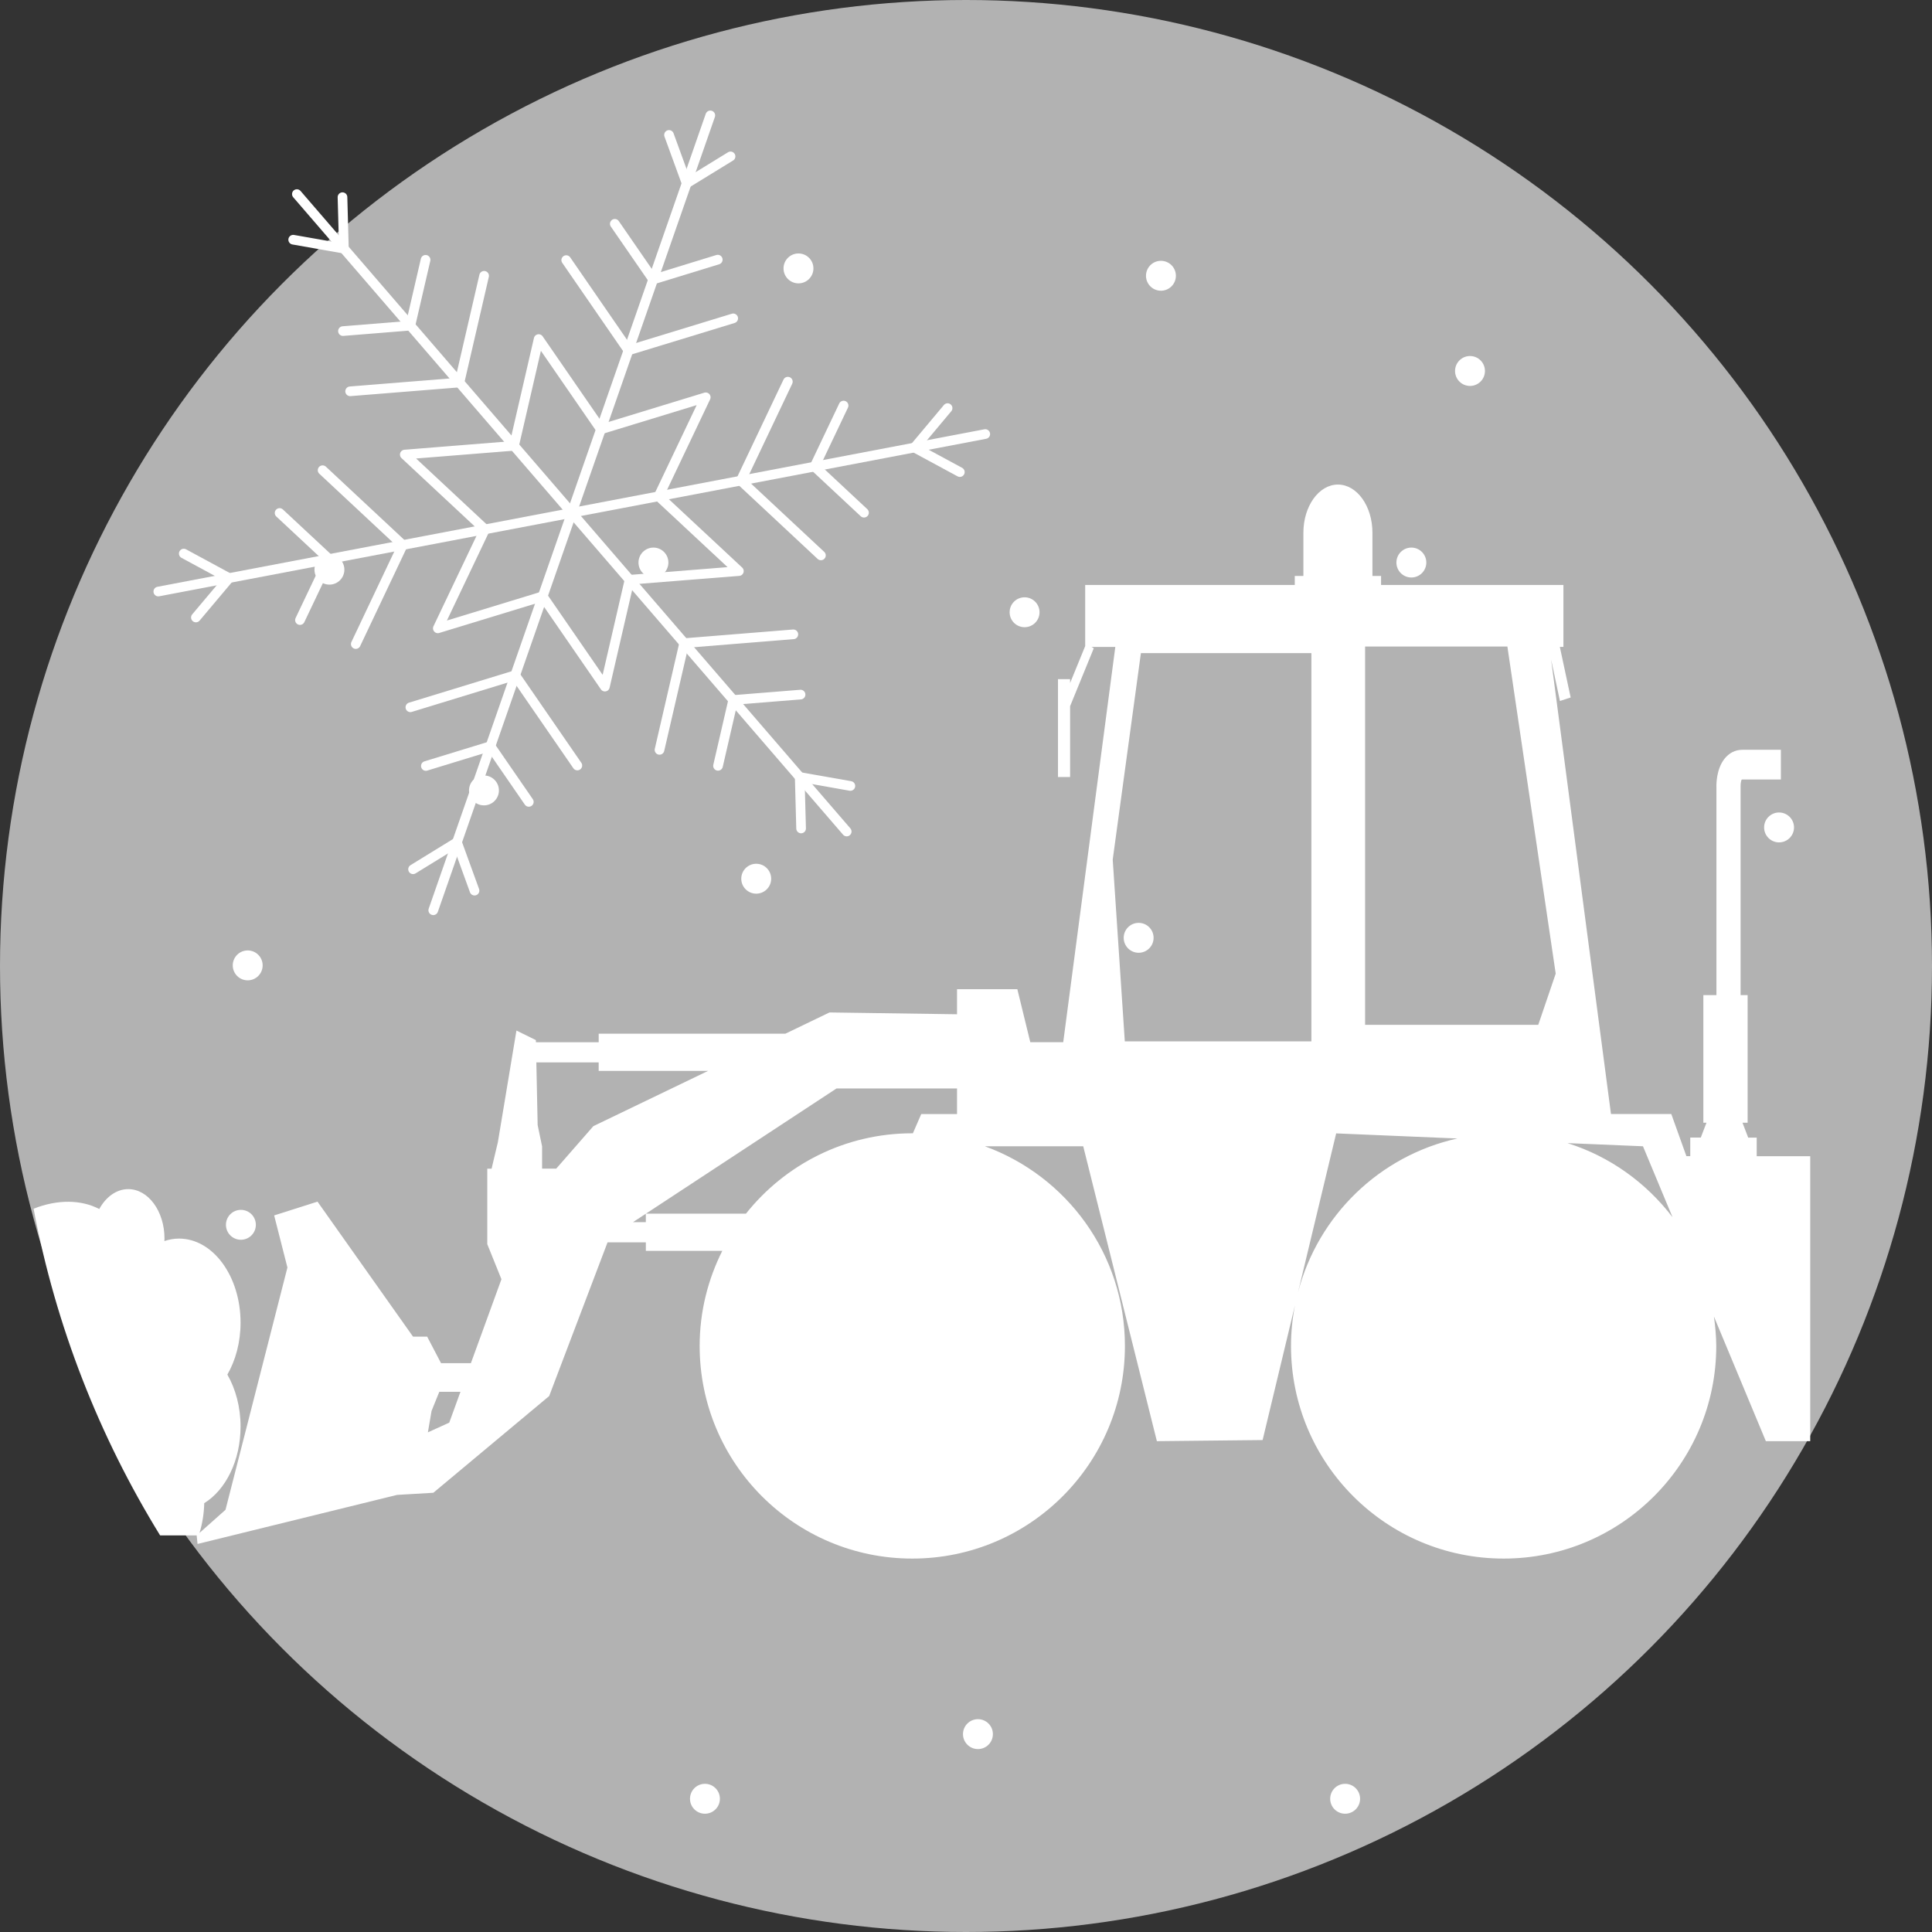 <?xml version="1.0" encoding="utf-8"?>
<!-- Generator: Adobe Illustrator 17.0.0, SVG Export Plug-In . SVG Version: 6.00 Build 0)  -->
<!DOCTYPE svg PUBLIC "-//W3C//DTD SVG 1.1//EN" "http://www.w3.org/Graphics/SVG/1.1/DTD/svg11.dtd">
<svg version="1.1" id="Ebene_1" xmlns="http://www.w3.org/2000/svg" xmlns:xlink="http://www.w3.org/1999/xlink" x="0px" y="0px"
	 width="100px" height="100px" viewBox="0 0 100 100" enable-background="new 0 0 100 100" xml:space="preserve">
<rect x="0" y="0" width="100" height="100" fill="#333333" stroke="none"/>
<circle fill="#B2B2B2" cx="50" cy="50" r="50"/>
<g>
	<circle fill="#FFFFFF" cx="17.051" cy="29.486" r="0.774"/>
	<circle fill="#FFFFFF" cx="76.087" cy="19.202" r="0.774"/>
	<circle fill="#FFFFFF" cx="53.032" cy="31.69" r="0.774"/>
	<circle fill="#FFFFFF" cx="58.936" cy="48.541" r="0.774"/>
	<circle fill="#FFFFFF" cx="73.052" cy="29.117" r="0.774"/>
	<circle fill="#FFFFFF" cx="25.05" cy="40.912" r="0.774"/>
	<circle fill="#FFFFFF" cx="33.822" cy="29.117" r="0.774"/>
	<circle fill="#FFFFFF" cx="41.329" cy="13.893" r="0.774"/>
	<circle fill="#FFFFFF" cx="60.09" cy="14.274" r="0.774"/>
	<circle fill="#FFFFFF" cx="12.821" cy="49.968" r="0.774"/>
	<circle fill="#FFFFFF" cx="31.923" cy="59.544" r="0.774"/>
	<circle fill="#FFFFFF" cx="92.084" cy="42.828" r="0.774"/>
	<circle fill="#FFFFFF" cx="12.469" cy="63.396" r="0.774"/>
	<circle fill="#FFFFFF" cx="39.142" cy="45.482" r="0.774"/>
	<circle fill="#FFFFFF" cx="50.618" cy="89.758" r="0.774"/>
	<circle fill="#FFFFFF" cx="69.624" cy="93.104" r="0.774"/>
	<circle fill="#FFFFFF" cx="36.488" cy="93.104" r="0.774"/>
</g>
<g>
	<polygon fill="none" stroke="#FFFFFF" stroke-width="0.5" stroke-linecap="round" stroke-linejoin="round" points="26.606,23.075 
		27.881,17.55 31.104,22.222 36.529,20.564 34.091,25.688 38.244,29.559 32.586,30.009 31.309,35.539 28.088,30.866 22.662,32.523 
		25.101,27.4 20.952,23.528 	"/>
	<g>
		<polyline fill="none" stroke="#FFFFFF" stroke-width="0.5" stroke-linecap="round" stroke-linejoin="round" points="
			18.123,20.254 23.781,19.799 25.058,14.275 		"/>
		
			<line fill="none" stroke="#FFFFFF" stroke-width="0.5" stroke-linecap="round" stroke-linejoin="round" x1="15.366" y1="10.046" x2="29.597" y2="26.544"/>
		<polyline fill="none" stroke="#FFFFFF" stroke-width="0.5" stroke-linecap="round" stroke-linejoin="round" points="
			17.752,17.137 21.239,16.856 22.028,13.448 		"/>
		<polyline fill="none" stroke="#FFFFFF" stroke-width="0.5" stroke-linecap="round" stroke-linejoin="round" points="
			15.176,12.407 17.8,12.869 17.727,10.206 		"/>
	</g>
	<g>
		<polyline fill="none" stroke="#FFFFFF" stroke-width="0.5" stroke-linecap="round" stroke-linejoin="round" points="
			18.415,33.336 20.845,28.209 16.698,24.338 		"/>
		
			<line fill="none" stroke="#FFFFFF" stroke-width="0.5" stroke-linecap="round" stroke-linejoin="round" x1="8.194" y1="30.618" x2="29.597" y2="26.544"/>
		<polyline fill="none" stroke="#FFFFFF" stroke-width="0.5" stroke-linecap="round" stroke-linejoin="round" points="
			15.526,32.095 17.029,28.936 14.472,26.552 		"/>
		<polyline fill="none" stroke="#FFFFFF" stroke-width="0.5" stroke-linecap="round" stroke-linejoin="round" points="10.14,31.961 
			11.856,29.922 9.512,28.653 		"/>
	</g>
	<g>
		<polyline fill="none" stroke="#FFFFFF" stroke-width="0.5" stroke-linecap="round" stroke-linejoin="round" points="
			29.883,39.623 26.662,34.95 21.241,36.609 		"/>
		
			<line fill="none" stroke="#FFFFFF" stroke-width="0.5" stroke-linecap="round" stroke-linejoin="round" x1="22.426" y1="47.115" x2="29.597" y2="26.544"/>
		<polyline fill="none" stroke="#FFFFFF" stroke-width="0.5" stroke-linecap="round" stroke-linejoin="round" points="
			27.371,41.505 25.385,38.623 22.043,39.646 		"/>
		<polyline fill="none" stroke="#FFFFFF" stroke-width="0.5" stroke-linecap="round" stroke-linejoin="round" points="
			24.561,46.099 23.652,43.596 21.38,44.993 		"/>
	</g>
	<g>
		<polyline fill="none" stroke="#FFFFFF" stroke-width="0.5" stroke-linecap="round" stroke-linejoin="round" points="
			41.063,32.833 35.413,33.289 34.136,38.813 		"/>
		
			<line fill="none" stroke="#FFFFFF" stroke-width="0.5" stroke-linecap="round" stroke-linejoin="round" x1="43.825" y1="43.039" x2="29.597" y2="26.544"/>
		<polyline fill="none" stroke="#FFFFFF" stroke-width="0.5" stroke-linecap="round" stroke-linejoin="round" points="
			41.437,35.952 37.951,36.232 37.165,39.639 		"/>
		<polyline fill="none" stroke="#FFFFFF" stroke-width="0.5" stroke-linecap="round" stroke-linejoin="round" points="
			44.015,40.681 41.393,40.217 41.465,42.881 		"/>
	</g>
	<g>
		<polyline fill="none" stroke="#FFFFFF" stroke-width="0.5" stroke-linecap="round" stroke-linejoin="round" points="
			40.779,19.755 38.345,24.878 42.491,28.747 		"/>
		
			<line fill="none" stroke="#FFFFFF" stroke-width="0.5" stroke-linecap="round" stroke-linejoin="round" x1="50.997" y1="22.466" x2="29.597" y2="26.544"/>
		<polyline fill="none" stroke="#FFFFFF" stroke-width="0.5" stroke-linecap="round" stroke-linejoin="round" points="
			43.664,20.992 42.163,24.149 44.721,26.537 		"/>
		<polyline fill="none" stroke="#FFFFFF" stroke-width="0.5" stroke-linecap="round" stroke-linejoin="round" points="
			49.047,21.124 47.335,23.167 49.681,24.435 		"/>
	</g>
	<g>
		<polyline fill="none" stroke="#FFFFFF" stroke-width="0.5" stroke-linecap="round" stroke-linejoin="round" points="
			29.308,13.463 32.529,18.135 37.951,16.478 		"/>
		
			<line fill="none" stroke="#FFFFFF" stroke-width="0.5" stroke-linecap="round" stroke-linejoin="round" x1="36.766" y1="5.973" x2="29.597" y2="26.544"/>
		<polyline fill="none" stroke="#FFFFFF" stroke-width="0.5" stroke-linecap="round" stroke-linejoin="round" points="
			31.822,11.585 33.809,14.465 37.151,13.439 		"/>
		<polyline fill="none" stroke="#FFFFFF" stroke-width="0.5" stroke-linecap="round" stroke-linejoin="round" points="34.628,6.984 
			35.541,9.49 37.813,8.095 		"/>
	</g>
</g>
<path fill="#FFFFFF" d="M88.713,68.144l2.688,6.451h2.296V59.844h-2.77v-0.962h-0.441l-0.295-0.769h0.266v-6.605h-0.364V40.732
	v-0.034c-0.005-0.128,0.028-0.308,0.054-0.344c0,0,0.013-0.007,0.049-0.007h1.982v-1.539h-1.982c-0.378,0-0.706,0.166-0.948,0.481
	c-0.402,0.525-0.412,1.261-0.406,1.46v10.758h-0.677v6.605h0.162l-0.295,0.769h-0.545v0.962h-0.199l-0.782-2.181h-3.122
	l-3.099-23.526l0.457,2.146l0.555-0.18l-0.56-2.618h0.185v-3.207h-9.438v-0.467h-0.447v-2.034v-0.202c0-1.377-0.8-2.493-1.786-2.493
	c-0.986,0-1.788,1.116-1.788,2.493v0.202v2.034h-0.446v0.467H56.169v3.165l-0.781,1.911v-0.201h-0.627v5.067h0.627v-3.667
	l1.225-2.996l-0.114-0.071h1.229l-2.696,20.46h-1.704l-0.671-2.746h-3.121v1.299l-6.602-0.094l-2.285,1.101h-9.661v0.441H27.74
	l-0.003-0.11l-1.006-0.495l-0.961,5.776l-0.326,1.375h-0.223v3.906l0.733,1.815l-1.581,4.345h-1.545l-0.719-1.375h-0.732
	l-4.943-6.986L14.19,62.91l0.687,2.696l-3.205,12.541l-1.345,1.196c0.145-0.477,0.232-0.994,0.244-1.539
	c1.108-0.682,1.88-2.199,1.88-3.966c0-1.015-0.257-1.948-0.683-2.689c0.427-0.74,0.683-1.673,0.683-2.688
	c0-2.404-1.427-4.352-3.187-4.352c-0.261,0-0.513,0.047-0.755,0.128c0.002-0.043,0.005-0.085,0.005-0.128
	c0-1.414-0.84-2.56-1.875-2.56c-0.615,0-1.159,0.407-1.501,1.03c-0.932-0.485-2.151-0.511-3.399-0.015
	c1.151,6.098,3.405,11.805,6.548,16.907h1.897l-0.005,0.004l0.046,0.44l10.327-2.539l1.877-0.11l5.996-5.006l3.022-7.957h1.982v0.44
	h3.957c-0.744,1.483-1.172,3.151-1.172,4.923c0,6.078,4.927,11.006,11.006,11.006c6.079,0,11.006-4.928,11.006-11.006
	c0-4.758-3.024-8.798-7.249-10.335h5.091l3.812,15.264l5.473-0.058l1.676-6.982c-0.133,0.684-0.207,1.389-0.207,2.111
	c0,6.078,4.926,11.006,11.006,11.006c6.079,0,11.006-4.928,11.006-11.006C88.83,69.148,88.782,68.643,88.713,68.144z M23.253,73.636
	l-1.105,0.502l0.189-1.108l0.401-0.99h1.095L23.253,73.636z M30.712,58.289l-1.922,2.2h-0.732v-1.155l-0.229-1.1l-0.068-3.245h3.226
	v0.44h5.664L30.712,58.289z M33.428,63.258h-0.663l0.663-0.435V63.258z M49.535,57.663h-1.851l-0.434,0.998
	c-0.011,0-0.021-0.002-0.032-0.002c-3.488,0-6.591,1.627-8.607,4.159h-5.176l9.864-6.48h6.237V57.663z M58.22,53.901l-0.626-9.407
	l1.459-10.689h8.824v20.096H58.22z M67.183,66.9l1.977-8.236l6.273,0.264C71.402,59.821,68.214,62.923,67.183,66.9z M79.62,53.045
	h-8.963V33.464h7.365l2.501,16.931L79.62,53.045z M81.132,59.167l3.908,0.164l1.53,3.672C85.209,61.218,83.323,59.856,81.132,59.167
	z"/>
</svg>
